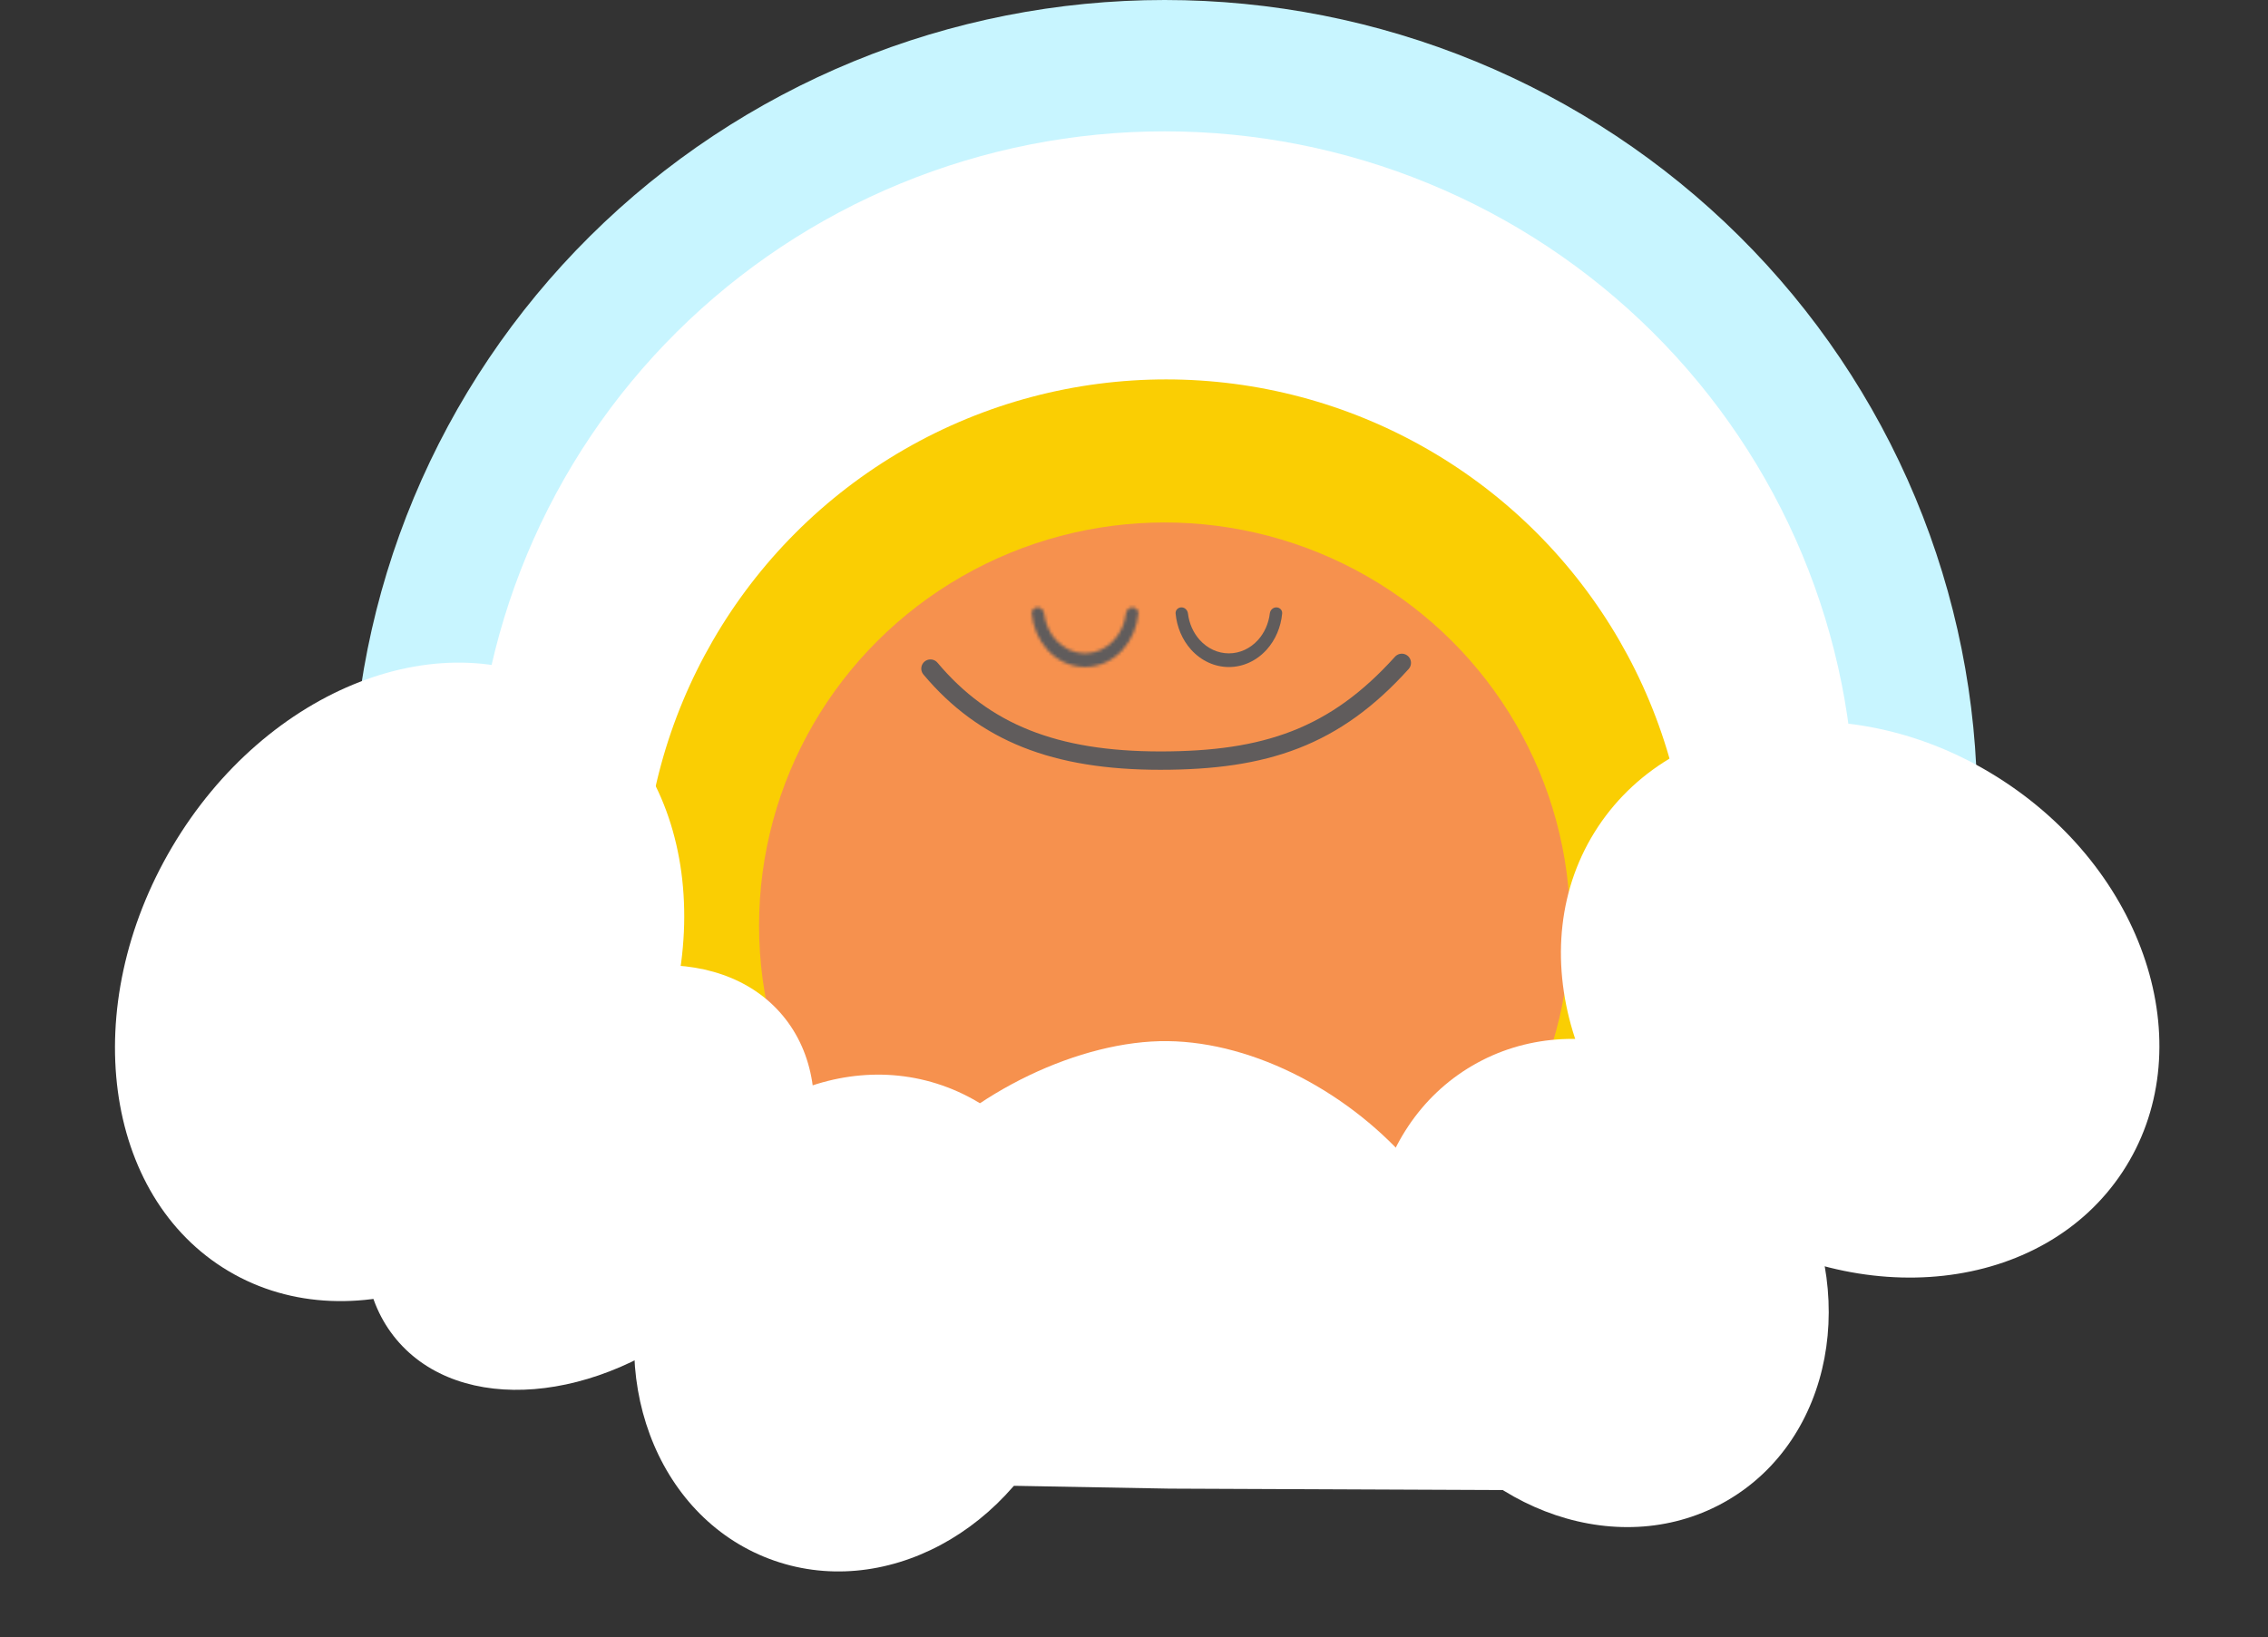 <svg width="741" height="535" viewBox="0 0 741 535" fill="none" xmlns="http://www.w3.org/2000/svg">
<rect x="0" y="0" width="741" height="535" fill="#333333" stroke="none"/>
<path d="M646 263.504C646 228.901 639.133 194.635 625.79 162.666C612.447 130.696 592.891 101.647 568.237 77.179C543.583 52.71 514.314 33.3 482.102 20.058C449.89 6.816 415.366 -5.63769e-06 380.5 0C345.634 5.63769e-06 311.109 6.816 278.897 20.058C246.686 33.3 217.417 52.71 192.763 77.179C168.109 101.647 148.553 130.696 135.21 162.666C121.867 194.636 115 228.901 115 263.504L380.5 263.504H646Z" fill="#C8F5FF"/>
<path d="M606 267.003C606 237.577 600.167 208.439 588.835 181.252C577.502 154.066 560.892 129.364 539.953 108.556C519.013 87.748 494.154 71.243 466.795 59.982C439.436 48.721 410.113 42.925 380.5 42.925C350.887 42.925 321.564 48.721 294.205 59.982C266.846 71.243 241.987 87.748 221.047 108.556C200.108 129.364 183.498 154.066 172.165 181.252C160.833 208.439 155 237.577 155 267.003L380.5 267.003H606Z" fill="white"/>
<ellipse cx="381" cy="294.679" rx="171" ry="170.679" fill="#FACE03"/>
<ellipse cx="380.5" cy="302.504" rx="132.5" ry="131.752" fill="#F6914E"/>
<path d="M584.777 383.038C607.797 422.271 598.68 470.314 564.412 490.346C530.145 510.378 483.703 494.812 460.683 455.579C437.662 416.346 446.779 368.302 481.047 348.271C515.315 328.239 561.756 343.805 584.777 383.038Z" fill="white"/>
<path d="M654.842 255.427C702.152 286.59 719.421 343.745 693.414 383.087C667.406 422.428 607.971 429.057 560.662 397.894C513.352 366.73 496.083 309.575 522.09 270.234C548.097 230.892 607.532 224.263 654.842 255.427Z" fill="white"/>
<path d="M347.6 457.919C331.516 500.468 288.396 523.535 251.291 509.439C214.185 495.343 197.143 449.422 213.228 406.872C229.312 364.323 272.431 341.256 309.537 355.352C346.643 369.448 363.684 415.369 347.6 457.919Z" fill="white"/>
<path d="M230.153 429.667C195.321 458.922 150.275 462.559 129.541 437.79C108.808 413.021 120.237 369.226 155.07 339.971C189.903 310.716 234.948 307.079 255.682 331.848C276.416 356.617 264.986 400.412 230.153 429.667Z" fill="white"/>
<path d="M204.881 364.997C174.015 417.203 115.719 439.778 74.674 415.42C33.629 391.062 25.376 328.995 56.242 276.788C87.108 224.582 145.403 202.007 186.449 226.365C227.494 250.723 235.746 312.79 204.881 364.997Z" fill="white"/>
<path d="M491.511 486.977C490.453 452.186 482.471 406.012 461.954 381.597C441.436 357.181 409.928 340.575 381.484 340.258C353.039 339.941 317.317 356.932 296.932 380.892C276.548 404.852 273.155 449.765 272.287 484.535L382.033 486.51L491.511 486.977Z" fill="white"/>
<path d="M458 216.641C436.073 240.971 413.446 248.581 379.088 248.581C344.729 248.581 321.593 239.473 304 218.513" stroke="#605C5C" stroke-width="6" stroke-linecap="round" stroke-linejoin="round"/>
<mask id="path-12-inside-1" fill="white">
<path d="M369.995 198.5C371.102 198.5 372.01 199.4 371.908 200.502C371.497 204.938 369.73 209.107 366.874 212.289C363.592 215.946 359.141 218 354.5 218C349.859 218 345.408 215.946 342.126 212.289C339.27 209.107 337.503 204.938 337.092 200.502C336.99 199.4 337.898 198.5 339.005 198.5V198.5C340.112 198.5 340.997 199.401 341.129 200.5C341.521 203.748 342.858 206.786 344.961 209.13C347.491 211.949 350.922 213.532 354.5 213.532C358.078 213.532 361.509 211.949 364.039 209.13C366.142 206.786 367.479 203.748 367.871 200.5C368.003 199.401 368.888 198.5 369.995 198.5V198.5Z"/>
</mask>
<path d="M369.995 198.5C371.102 198.5 372.01 199.4 371.908 200.502C371.497 204.938 369.73 209.107 366.874 212.289C363.592 215.946 359.141 218 354.5 218C349.859 218 345.408 215.946 342.126 212.289C339.27 209.107 337.503 204.938 337.092 200.502C336.99 199.4 337.898 198.5 339.005 198.5V198.5C340.112 198.5 340.997 199.401 341.129 200.5C341.521 203.748 342.858 206.786 344.961 209.13C347.491 211.949 350.922 213.532 354.5 213.532C358.078 213.532 361.509 211.949 364.039 209.13C366.142 206.786 367.479 203.748 367.871 200.5C368.003 199.401 368.888 198.5 369.995 198.5V198.5Z" fill="#605C5C" stroke="#605C5C" stroke-width="12" mask="url(#path-12-inside-1)"/>
<path d="M416.995 198.5C418.102 198.5 419.01 199.4 418.908 200.502C418.497 204.938 416.73 209.107 413.874 212.289C410.592 215.946 406.141 218 401.5 218C396.859 218 392.408 215.946 389.126 212.289C386.27 209.107 384.503 204.938 384.092 200.502C383.99 199.4 384.898 198.5 386.005 198.5V198.5C387.112 198.5 387.997 199.401 388.129 200.5C388.521 203.748 389.858 206.786 391.961 209.13C394.491 211.949 397.922 213.532 401.5 213.532C405.078 213.532 408.509 211.949 411.039 209.13C413.142 206.786 414.479 203.748 414.871 200.5C415.003 199.401 415.888 198.5 416.995 198.5V198.5Z" fill="#605C5C"/>
</svg>
